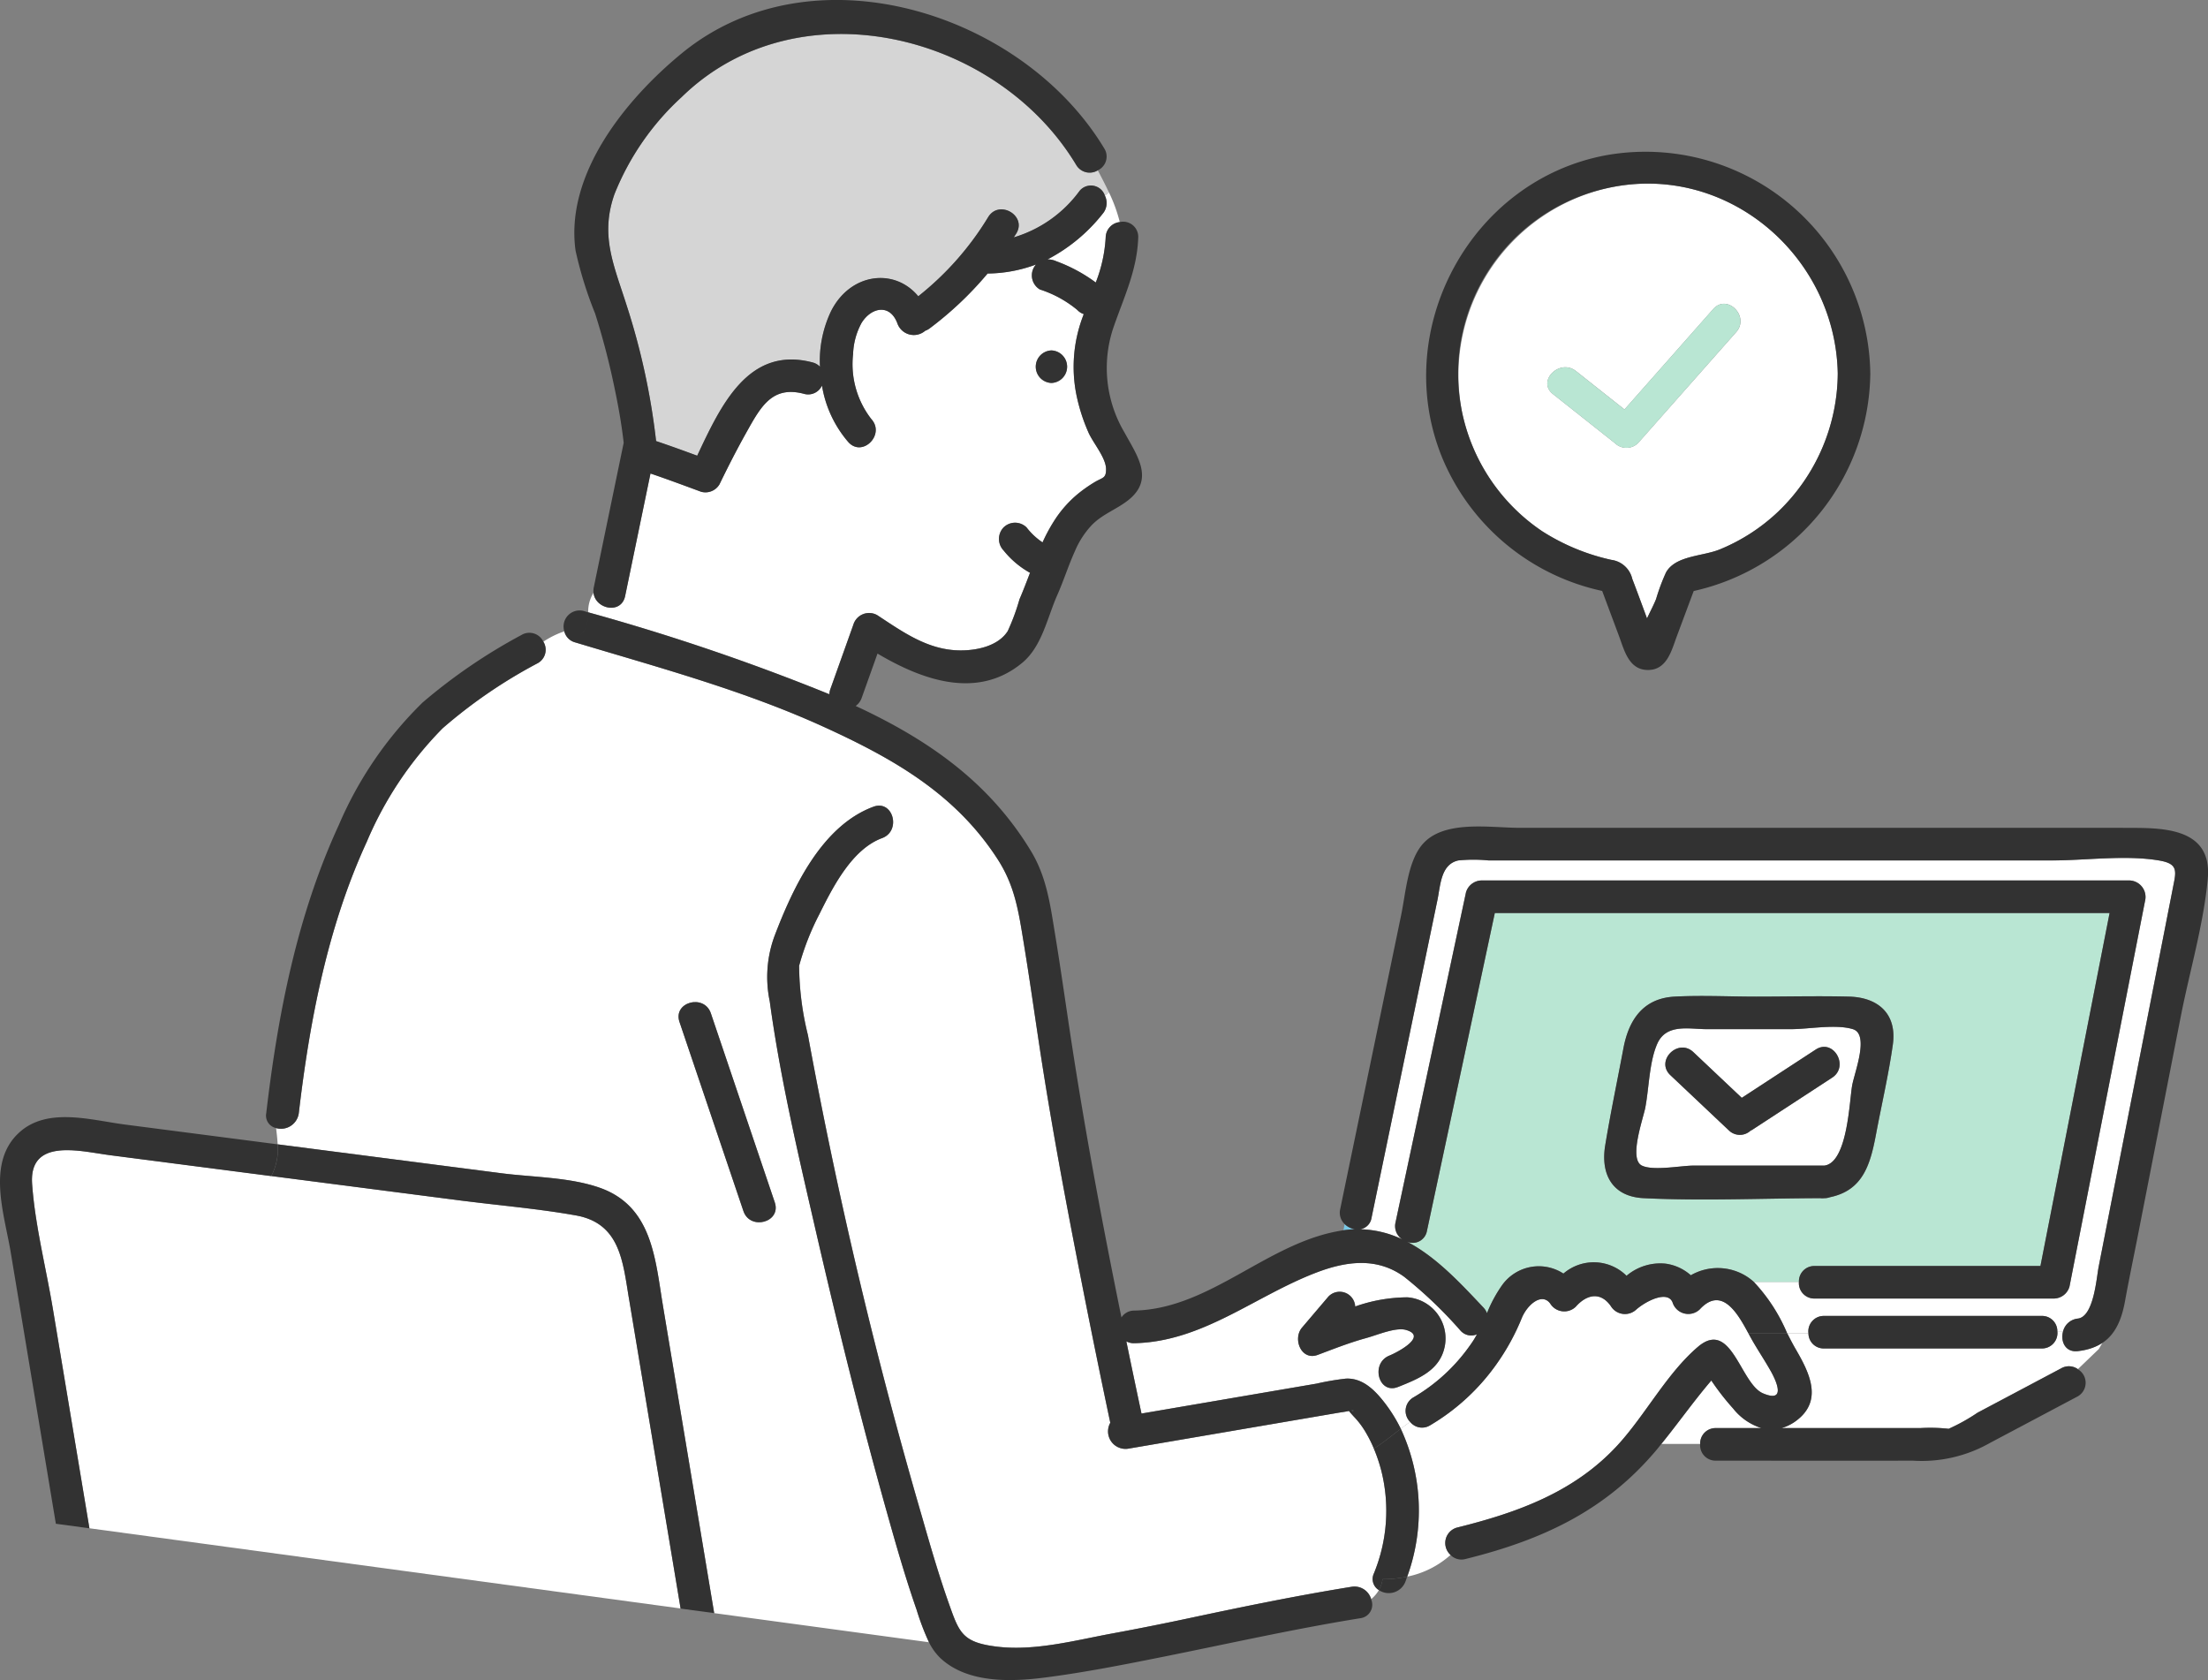 <svg xmlns="http://www.w3.org/2000/svg" width="200.328" height="152.409" viewBox="0 0 200.328 152.409">
  <rect x="0" y="0" width="200.328" height="152.409" fill="#808080" stroke="none"/>
  <g id="グループ_576" data-name="グループ 576" transform="translate(0 0)">
    <g id="グループ_577" data-name="グループ 577">
      <path id="パス_764" data-name="パス 764" d="M355.37,247.242c-1.151.132-1.588-.914-1.334-1.8h-.517A1.4,1.4,0,0,1,352.1,247H332.355a1.38,1.38,0,0,1-1.418-1.381h-1.928c.251.5.5.977.752,1.411,1.218,2.092,2.505,4.6.185,6.434a4.092,4.092,0,0,1-1.443.755h11.563c.352,0,.7,0,1.056,0a15.379,15.379,0,0,1,2.536.067,17.144,17.144,0,0,0,2.621-1.462l3.632-1.925,3.959-2.1a1.4,1.4,0,0,1,1.513.079l1.9-1.826.324-.569a4.964,4.964,0,0,1-2.233.755" transform="translate(-166.859 -124.67)" fill="#fff"/>
      <path id="パス_765" data-name="パス 765" d="M237.988,238.98a39.52,39.52,0,0,0-5.087-4.863c-2.468-1.805-5.265-1.429-7.949-.408-5.611,2.133-10.333,6.289-16.555,6.421a1.417,1.417,0,0,1-.72-.169q.677,3.279,1.375,6.551l15.9-2.718a23.632,23.632,0,0,1,2.634-.45c1.556-.083,2.686,1.092,3.591,2.274a13.79,13.79,0,0,1,1.4,2.272c.281-.215.565-.424.853-.621a1.412,1.412,0,0,1,.312-2.232,16.3,16.3,0,0,0,5.093-4.675,8.3,8.3,0,0,0,.658-1.042,1.29,1.29,0,0,1-1.5-.341m-1.43,1.469c-.44,2.16-2.4,2.918-4.229,3.652-1.549.622-2.323-1.5-1.314-2.5a1.572,1.572,0,0,1,.529-.345c.684-.275,3.527-1.753,1.5-2.329-.927-.263-2.636.475-3.533.717-.045.012-.088.027-.133.039-1.478.409-2.892.969-4.329,1.507-1.508.565-2.294-1.458-1.436-2.467l2.39-2.81a1.41,1.41,0,0,1,2.439.889,14.411,14.411,0,0,1,4.744-.832,3.74,3.74,0,0,1,3.376,4.481" transform="translate(-105.486 -118.275)" fill="#fff"/>
      <path id="パス_766" data-name="パス 766" d="M249.164,260.041c.2.094.342-.048,0,0" transform="translate(-126.56 -132.079)" fill="#78c8e6"/>
      <path id="パス_767" data-name="パス 767" d="M291.869,245.807c-.595-1.069-1.292-2.078-1.878-3.152-.055-.1-.113-.207-.172-.317h0c-.928-1.716-2.387-4.365-4.416-2.163a1.5,1.5,0,0,1-2.467-.651c-.45-1.067-2.325-.167-3.277.651a1.5,1.5,0,0,1-2.319-.3c-.948-1.354-2.211-1.051-3.186.059a1.5,1.5,0,0,1-2.319-.3c-.745-.991-2.012.051-2.544,1.245a20.522,20.522,0,0,1-2.325,4.26,19.529,19.529,0,0,1-6.034,5.556,1.382,1.382,0,0,1-1.8-.318c-.288.2-.572.405-.853.621a17.579,17.579,0,0,1,.585,13.421,8.381,8.381,0,0,0,3.935-1.975,1.453,1.453,0,0,1,.588-2.481c5.517-1.368,10.694-3.233,14.606-7.515,2.5-2.742,4.422-6.457,7.237-8.869,3.055-2.618,3.856,3.331,5.916,4.206,2.081.883,1.261-1.021.727-1.981" transform="translate(-131.188 -121.386)" fill="#fff"/>
      <path id="パス_768" data-name="パス 768" d="M248.752,226.155a1.713,1.713,0,0,1-.937-.468l-.106.565.113-.018a9.254,9.254,0,0,1,.93-.079" transform="translate(-125.821 -114.635)" fill="#78c8e6"/>
      <path id="パス_769" data-name="パス 769" d="M311.283,258.829h4.137a5.307,5.307,0,0,1-2.573-1.779,22.71,22.71,0,0,1-1.976-2.538c-1.587,1.853-3,3.861-4.536,5.756h3.524a1.391,1.391,0,0,1,1.423-1.439" transform="translate(-155.6 -129.276)" fill="#fff"/>
      <path id="パス_770" data-name="パス 770" d="M156.57,18.638a1.413,1.413,0,0,1-1.973-.5C147.378,6.152,129.3,1.756,118.809,12a23.969,23.969,0,0,0-6.09,8.792c-1.332,3.761-.059,6.457,1.082,10.055a62.951,62.951,0,0,1,2.689,12.362c1.25.419,2.492.869,3.728,1.326,2.143-4.547,4.635-9.991,10.461-8.462a1.41,1.41,0,0,1,.678.391,10.465,10.465,0,0,1,.995-5.019c1.74-3.489,5.762-3.988,7.924-1.373a27.07,27.07,0,0,0,6.343-7.181c.99-1.621,3.542-.136,2.549,1.49-.072.118-.151.23-.224.347a11.429,11.429,0,0,0,5.973-4.224,1.336,1.336,0,0,1,2.294.448c.128-.1.251-.2.37-.3-.313-.673-.659-1.337-1.01-2.007" transform="translate(-56.965 -3.187)" fill="#d5d5d5"/>
      <path id="パス_771" data-name="パス 771" d="M198.723,35.477c-.119.106-.242.209-.37.3a1.5,1.5,0,0,1-.207,1.64,15.44,15.44,0,0,1-5,4.138,1.877,1.877,0,0,1,.8.169,14.258,14.258,0,0,1,3.576,1.927,13.172,13.172,0,0,0,.9-4.083,1.425,1.425,0,0,1,1.282-1.4,14.07,14.07,0,0,0-.981-2.691" transform="translate(-98.107 -18.02)" fill="#fff"/>
      <path id="パス_772" data-name="パス 772" d="M153.833,63.972a16.736,16.736,0,0,1-1.1-3.479,12.9,12.9,0,0,1,.578-6.946c.034-.1.071-.19.106-.285a1.434,1.434,0,0,1-.589-.38,10.183,10.183,0,0,0-3.393-1.856,1.488,1.488,0,0,1-.529-2.02,1.468,1.468,0,0,1,.178-.244,12.873,12.873,0,0,1-4.39.815,31.415,31.415,0,0,1-5.278,4.993,1.458,1.458,0,0,1-.382.2,1.579,1.579,0,0,1-2.51-.625c-.682-1.894-2.414-1.48-3.269-.078a6.324,6.324,0,0,0-.765,2.816,8.121,8.121,0,0,0,1.655,5.907c1.274,1.405-.809,3.5-2.088,2.087a10.411,10.411,0,0,1-2.394-5.132,1.379,1.379,0,0,1-1.646.746c-2.889-.758-3.919,1.2-5.216,3.51-.862,1.538-1.666,3.111-2.435,4.7a1.477,1.477,0,0,1-1.667.679c-1.526-.564-3.054-1.134-4.595-1.658q-1.151,5.559-2.3,11.117c-.348,1.685-2.7,1.193-2.866-.289a3.182,3.182,0,0,0-.482,1.764,199.939,199.939,0,0,1,21.879,7.434,1.48,1.48,0,0,1,.084-.449l2.087-5.847a1.494,1.494,0,0,1,2.169-.882c2.349,1.542,4.636,3.2,7.577,3.2,1.484,0,3.4-.394,4.265-1.751a19.709,19.709,0,0,0,1.066-2.884c.333-.771.642-1.585.957-2.406a8.106,8.106,0,0,1-2.4-2.028,1.511,1.511,0,0,1,0-2.088,1.486,1.486,0,0,1,2.087,0,6.146,6.146,0,0,0,1.449,1.357,15.13,15.13,0,0,1,1.281-2.3,10.5,10.5,0,0,1,2-2.16,13.081,13.081,0,0,1,1.412-.986c.749-.459,1.083-.332,1.068-1.225-.017-1.028-1.2-2.379-1.608-3.329m-3.344-4.461a1.477,1.477,0,0,1,0-2.952,1.477,1.477,0,0,1,0,2.952" transform="translate(-55.09 -24.768)" fill="#fff"/>
      <path id="パス_773" data-name="パス 773" d="M315.9,199.962c1.455-.168,1.694-3.689,1.893-4.706q.833-4.255,1.667-8.51l4.048-20.658q.567-2.893,1.133-5.784c.23-1.172.1-1.656-1.394-1.906-3.043-.509-6.61,0-9.686,0H262.433a13.948,13.948,0,0,0-2.734,0c-1.6.348-1.615,2.235-1.9,3.588q-2.99,14.417-5.98,28.835a1.232,1.232,0,0,1-1.034,1.037,9.309,9.309,0,0,1,3.821.917,1.443,1.443,0,0,1-.609-1.543l6.391-29.933a1.5,1.5,0,0,1,1.424-1.084h58.761A1.5,1.5,0,0,1,322,162.085q-3.426,17.487-6.853,34.976a1.493,1.493,0,0,1-1.424,1.084h-21.7a1.4,1.4,0,0,1-1.423-1.512h-4.09a15.682,15.682,0,0,1,3.024,4.661h1.928a1.4,1.4,0,0,1,1.418-1.571h19.745a1.381,1.381,0,0,1,1.419,1.392h.517a1.545,1.545,0,0,1,1.334-1.153" transform="translate(-127.386 -80.342)" fill="#fff"/>
      <path id="パス_774" data-name="パス 774" d="M296.4,200.35h20.49q3.138-16.011,6.274-32.024H267.389l-6.16,28.849a1.311,1.311,0,0,1-1.817.965c2.659,1.378,4.884,3.794,6.942,5.976a1.518,1.518,0,0,1,.324.514,12.2,12.2,0,0,1,1.4-2.581,4.091,4.091,0,0,1,5.535-1.012,4.219,4.219,0,0,1,5.727.2,4.744,4.744,0,0,1,3.542-1.1,4.318,4.318,0,0,1,2.29,1.053,4.905,4.905,0,0,1,5.044.091,5.036,5.036,0,0,1,.673.512h4.09a1.39,1.39,0,0,1,1.423-1.441M280.888,194.2c-2.841-.14-3.911-2.173-3.481-4.788.484-2.945,1.1-5.875,1.653-8.809.482-2.569,1.782-4.534,4.643-4.687,2.457-.131,4.958,0,7.417,0,2.8,0,5.612-.071,8.412,0,2.641.068,4.364,1.565,3.97,4.358-.384,2.724-1.02,5.435-1.527,8.14-.518,2.759-1.2,5.083-4.179,5.7a1.523,1.523,0,0,1-.5.088,1.5,1.5,0,0,1-.372,0c-5.327.012-10.714.26-16.031,0" transform="translate(-131.765 -85.499)" fill="#b9e6d3"/>
      <path id="パス_775" data-name="パス 775" d="M150.508,201.869a14.918,14.918,0,0,0,.682-9.292,14.682,14.682,0,0,0-.685-2.036,5.913,5.913,0,0,1-3.182,1.019,5.913,5.913,0,0,0,3.182-1.019,11.14,11.14,0,0,0-.643-1.31,7.709,7.709,0,0,0-1.077-1.493c-.069-.071-.37-.392-.54-.613-.348.076-.708.121-1.058.181l-3.794.649-15.175,2.594a1.588,1.588,0,0,1-1.626-2.35q-1.319-6.22-2.542-12.46c-1.414-7.179-2.777-14.374-3.872-21.608-.48-3.168-.927-6.34-1.446-9.5-.467-2.847-.8-5.132-2.353-7.546-3.839-5.957-9.491-9.147-15.761-12.01-7.23-3.3-14.985-5.39-22.576-7.674a1.375,1.375,0,0,1-.986-1,8.107,8.107,0,0,0-1.9.936,1.388,1.388,0,0,1-.507,1.952,45.474,45.474,0,0,0-8.637,5.913,32.834,32.834,0,0,0-6.873,10.286c-3.552,7.71-5.189,16.248-6.171,24.63a1.63,1.63,0,0,1-2.06,1.348c.059.491.117.982.141,1.472l20.291,2.622c2.85.368,6.208.353,8.95,1.324,4.759,1.685,5.014,6.478,5.713,10.669l4.653,27.913,19.493,2.644a22.679,22.679,0,0,1-1.12-2.942c-1.032-2.957-1.894-5.977-2.739-8.991-2.356-8.4-4.45-16.874-6.407-25.373-1.586-6.889-3.226-13.832-4.183-20.844a10.747,10.747,0,0,1,.43-5.911c1.661-4.367,4.28-10,8.977-11.741,1.788-.661,2.552,2.194.785,2.847-2.738,1.013-4.465,4.442-5.684,6.888a23.758,23.758,0,0,0-1.842,4.691,26.671,26.671,0,0,0,.8,6.294,440.617,440.617,0,0,0,10.374,43.78c.75,2.624,1.514,5.251,2.426,7.824.926,2.612,1.213,3.495,4.359,3.875,3.469.42,7.157-.594,10.552-1.216q3.522-.645,7.024-1.4c4.852-1.034,9.7-2.026,14.6-2.818a1.574,1.574,0,0,1,1.765,1.122,3.152,3.152,0,0,0,.7-.821,1.172,1.172,0,0,1-.452-1.509M96.156,168.206c.611,1.807-2.241,2.575-2.847.785q-2.9-8.577-5.8-17.155c-.611-1.807,2.242-2.575,2.847-.785l5.8,17.155" transform="translate(-25.859 -59.124)" fill="#fff"/>
      <path id="パス_776" data-name="パス 776" d="M60.045,225.428c-.541-3.248-.792-6.736-4.791-7.451-3.467-.62-7.029-.909-10.521-1.36L27.609,214.4c-.029.053-.052.105-.084.158.032-.053.055-.106.084-.158l-14.671-1.9c-2.569-.332-7.327-1.635-7.025,2.614.268,3.771,1.269,7.628,1.888,11.354q1.654,9.944,3.308,19.889l53.639,7.277-4.7-28.214" transform="translate(-2.997 -107.713)" fill="#fff"/>
      <path id="パス_777" data-name="パス 777" d="M254.239,291.906a1.619,1.619,0,0,0,2.394-.724c.064-.162.118-.329.177-.493a11,11,0,0,1-2.238.224,2.682,2.682,0,0,1-.333.993" transform="translate(-129.138 -147.651)" fill="#323232"/>
      <path id="パス_778" data-name="パス 778" d="M323.9,249.068l-1.271,1.222,1.271-1.222a1.4,1.4,0,0,0-1.513-.079l-3.959,2.1-3.632,1.926a17.142,17.142,0,0,1-2.621,1.462,15.323,15.323,0,0,0-2.536-.067c-.352,0-.7,0-1.056,0H297.018a4.1,4.1,0,0,0,1.443-.755c2.321-1.837,1.033-4.342-.185-6.434-.253-.435-.5-.915-.752-1.411H294l.172.317c.587,1.073,1.284,2.083,1.879,3.152.534.96,1.354,2.864-.727,1.981-2.059-.874-2.86-6.823-5.916-4.206-2.815,2.412-4.732,6.127-7.237,8.869-3.911,4.282-9.088,6.147-14.605,7.515a1.453,1.453,0,0,0-.588,2.481,10.107,10.107,0,0,0,1.175-1.244,10.107,10.107,0,0,1-1.175,1.244,1.38,1.38,0,0,0,1.372.366c6.965-1.727,12.7-4.377,17.352-9.933.138-.165.269-.336.4-.5h0c1.54-1.895,2.949-3.9,4.535-5.756a22.7,22.7,0,0,0,1.976,2.538,5.308,5.308,0,0,0,2.573,1.779h-4.137a1.39,1.39,0,0,0-1.423,1.439h0a1.4,1.4,0,0,0,1.423,1.514c5.957,0,11.914.013,17.872,0a12.55,12.55,0,0,0,7-1.609l7.947-4.214a1.419,1.419,0,0,0,.023-2.471" transform="translate(-135.374 -124.855)" fill="#323232"/>
      <path id="パス_779" data-name="パス 779" d="M245.425,75.1H190.673c-2.694,0-7-.779-8.9,1.6-1.264,1.58-1.444,4.364-1.85,6.321q-1.05,5.066-2.1,10.132-1.715,8.268-3.429,16.536a1.428,1.428,0,0,0,.4,1.357l.362-1.931-.362,1.931a1.711,1.711,0,0,0,.937.468,9.239,9.239,0,0,0-.93.079c-.038,0-.075.012-.113.018l-.608,3.24.608-3.24c-6.827.994-12,7.136-18.978,7.285a1.369,1.369,0,0,0-1.163.622c-1.669-8.191-3.213-16.412-4.485-24.668-.52-3.379-.989-6.764-1.543-10.138-.444-2.7-.765-5.174-2.2-7.536-3.722-6.115-9.03-9.875-15.377-12.894-.169-.08-.34-.156-.509-.236a1.49,1.49,0,0,0,.548-.737l1.434-4.017c4.031,2.39,9.044,4.22,13.13.839,1.79-1.481,2.266-4.079,3.169-6.119.586-1.322,1.021-2.712,1.618-4.028a7.918,7.918,0,0,1,1.483-2.305c1.02-1.08,2.395-1.488,3.491-2.42,2.215-1.885.6-4.018-.481-6.021a11.468,11.468,0,0,1-1.068-9.337c.955-2.828,2.211-5.311,2.313-8.356a1.371,1.371,0,0,0-1.67-1.4,8.468,8.468,0,0,1,.186,3.051,8.468,8.468,0,0,0-.186-3.051,1.425,1.425,0,0,0-1.282,1.4,13.166,13.166,0,0,1-.9,4.083,14.257,14.257,0,0,0-3.576-1.927,1.88,1.88,0,0,0-.8-.169,15.44,15.44,0,0,0,5-4.138,1.5,1.5,0,0,0,.207-1.64,25.428,25.428,0,0,0-2.891,1.992,25.428,25.428,0,0,1,2.891-1.992,1.336,1.336,0,0,0-2.295-.448,11.429,11.429,0,0,1-5.973,4.224c.074-.117.152-.229.224-.347.993-1.626-1.559-3.111-2.549-1.49a27.072,27.072,0,0,1-6.343,7.181c-2.162-2.615-6.183-2.116-7.923,1.373a10.465,10.465,0,0,0-.995,5.019,1.414,1.414,0,0,0-.678-.391c-5.825-1.528-8.317,3.915-10.461,8.463-1.237-.457-2.478-.907-3.728-1.327a62.959,62.959,0,0,0-2.689-12.362c-1.14-3.6-2.414-6.294-1.082-10.054a23.982,23.982,0,0,1,6.09-8.792c10.489-10.242,28.57-5.846,35.789,6.145a1.413,1.413,0,0,0,1.973.5c-.443-.846-.887-1.7-1.267-2.585.38.886.824,1.739,1.267,2.585a1.376,1.376,0,0,0,.577-1.985c-7.419-12.324-26.447-18.371-38.324-8.631-5.033,4.128-10.61,10.921-9.643,17.9a35.461,35.461,0,0,0,1.773,5.706q1,3.147,1.684,6.382c.377,1.765.71,3.555.909,5.353q-1.357,6.556-2.713,13.112a1.561,1.561,0,0,0-.019.5,1.922,1.922,0,0,1,.695-.57,1.922,1.922,0,0,0-.695.57c.162,1.482,2.517,1.975,2.866.289q1.15-5.558,2.3-11.117c1.541.524,3.069,1.093,4.595,1.657a1.478,1.478,0,0,0,1.667-.678c.769-1.586,1.573-3.159,2.435-4.7,1.3-2.316,2.327-4.269,5.216-3.51a1.378,1.378,0,0,0,1.646-.747,10.412,10.412,0,0,0,2.394,5.132c1.279,1.411,3.362-.682,2.088-2.088A8.12,8.12,0,0,1,130.2,32.12a6.328,6.328,0,0,1,.765-2.816c.856-1.4,2.588-1.816,3.269.078a1.579,1.579,0,0,0,2.51.626,1.473,1.473,0,0,0,.382-.2,31.456,31.456,0,0,0,5.278-4.993,12.885,12.885,0,0,0,4.39-.816,1.453,1.453,0,0,0-.178.244,1.488,1.488,0,0,0,.529,2.019,10.192,10.192,0,0,1,3.393,1.856,1.44,1.44,0,0,0,.589.38c-.035.095-.072.189-.106.285a12.9,12.9,0,0,0-.578,6.946,16.727,16.727,0,0,0,1.1,3.479c.408.95,1.59,2.3,1.608,3.329.015.894-.319.767-1.068,1.225a13.086,13.086,0,0,0-1.412.986,10.472,10.472,0,0,0-2,2.16,15.1,15.1,0,0,0-1.281,2.3,6.156,6.156,0,0,1-1.449-1.357,1.485,1.485,0,0,0-2.087,0,1.51,1.51,0,0,0,0,2.087,8.1,8.1,0,0,0,2.4,2.028c-.314.821-.623,1.635-.957,2.406a19.69,19.69,0,0,1-1.066,2.884c-.87,1.357-2.782,1.753-4.265,1.751-2.942,0-5.228-1.659-7.577-3.2a1.494,1.494,0,0,0-2.169.882l-2.087,5.847a1.482,1.482,0,0,0-.084.449,200.038,200.038,0,0,0-21.879-7.433c-.055.82-.088,1.625-.792,2.094.7-.469.737-1.274.792-2.094l-.4-.121A1.455,1.455,0,0,0,104,57.277c.131-.043.259-.092.4-.126-.136.034-.264.083-.4.126a1.374,1.374,0,0,0,.986,1c7.592,2.284,15.346,4.373,22.576,7.674,6.269,2.862,11.921,6.052,15.761,12.01,1.555,2.413,1.886,4.7,2.353,7.545.519,3.162.966,6.334,1.446,9.5,1.1,7.235,2.458,14.43,3.872,21.608q1.228,6.238,2.542,12.46a1.588,1.588,0,0,0,1.626,2.35l15.175-2.594,3.794-.649c.351-.06.71-.1,1.058-.181.17.22.47.542.539.613a7.711,7.711,0,0,1,1.078,1.493,11.142,11.142,0,0,1,.643,1.31c.848-.528,1.638-1.185,2.441-1.8a13.768,13.768,0,0,0-1.4-2.272c-.9-1.182-2.034-2.357-3.59-2.274a23.645,23.645,0,0,0-2.635.45l-15.9,2.718q-.7-3.273-1.375-6.551a1.418,1.418,0,0,0,.721.168c6.221-.132,10.943-4.288,16.554-6.421,2.685-1.02,5.481-1.4,7.949.408a39.519,39.519,0,0,1,5.087,4.863,1.29,1.29,0,0,0,1.5.341,8.32,8.32,0,0,1-.657,1.043,16.3,16.3,0,0,1-5.094,4.675,1.413,1.413,0,0,0-.312,2.232,7.7,7.7,0,0,1,1.89-.987,7.7,7.7,0,0,0-1.89.987,1.383,1.383,0,0,0,1.8.317,19.527,19.527,0,0,0,6.034-5.555,20.524,20.524,0,0,0,2.326-4.26c.532-1.195,1.8-2.236,2.544-1.245a1.5,1.5,0,0,0,2.318.3c.975-1.11,2.238-1.413,3.187-.06a1.5,1.5,0,0,0,2.318.3c.952-.818,2.827-1.718,3.277-.651a1.5,1.5,0,0,0,2.467.651c2.028-2.2,3.488.446,4.416,2.163h3.52a15.7,15.7,0,0,0-3.024-4.661h0a5.067,5.067,0,0,0-.673-.512,4.905,4.905,0,0,0-5.044-.091,4.319,4.319,0,0,0-2.29-1.053,4.741,4.741,0,0,0-3.542,1.1,4.218,4.218,0,0,0-5.726-.2,4.092,4.092,0,0,0-5.535,1.012,12.179,12.179,0,0,0-1.4,2.581,1.522,1.522,0,0,0-.324-.514c-2.058-2.181-4.283-4.6-6.942-5.976a1.311,1.311,0,0,0,1.817-.965l6.16-28.85H244.2l-6.274,32.024h-20.49a1.39,1.39,0,0,0-1.423,1.441h0a1.4,1.4,0,0,0,1.423,1.512h21.7a1.494,1.494,0,0,0,1.424-1.084q3.426-17.488,6.853-34.976a1.5,1.5,0,0,0-1.424-1.868H187.232a1.5,1.5,0,0,0-1.424,1.084q-3.2,14.967-6.391,29.934a1.441,1.441,0,0,0,.609,1.542,9.312,9.312,0,0,0-3.821-.917,1.231,1.231,0,0,0,1.033-1.037q2.99-14.418,5.98-28.835c.28-1.353.3-3.239,1.9-3.588a13.943,13.943,0,0,1,2.734,0h51.126c3.075,0,6.642-.509,9.686,0,1.492.249,1.623.734,1.394,1.905l-1.134,5.785q-2.023,10.329-4.047,20.658l-1.668,8.51c-.2,1.016-.437,4.538-1.892,4.706a1.545,1.545,0,0,0-1.334,1.153h0c-.254.886.183,1.932,1.334,1.8,2.782-.32,3.825-2.013,4.283-4.542.358-1.975.773-3.942,1.158-5.912l3.909-19.951c.8-4.073,2.061-8.311,2.439-12.45.441-4.82-4.42-4.614-7.675-4.614M124.567,34.024c.984.492,1.476-.984,2.46-.492-.984-.492-1.476.984-2.46.492M175.4,127.962c.343-.048.2.093,0,0" transform="translate(-52.8 0)" fill="#323232"/>
      <path id="パス_780" data-name="パス 780" d="M253.891,267.251a14.918,14.918,0,0,1-.683,9.292,1.172,1.172,0,0,0,.453,1.509,2.683,2.683,0,0,0,.333-.993h0a2.972,2.972,0,0,0-.033-.984,2.972,2.972,0,0,1,.033.984,10.992,10.992,0,0,0,2.238-.225,17.577,17.577,0,0,0-.585-13.421c-.8.616-1.593,1.273-2.441,1.8a14.681,14.681,0,0,1,.685,2.036" transform="translate(-128.559 -133.797)" fill="#323232"/>
      <path id="パス_781" data-name="パス 781" d="M192.4,64.607a1.477,1.477,0,0,0,0,2.952,1.477,1.477,0,0,0,0-2.952" transform="translate(-97.005 -32.816)" fill="#323232"/>
      <path id="パス_782" data-name="パス 782" d="M74.224,117.468c-.936.609-1.783,1.328-2.627,1.891.844-.563,1.691-1.282,2.627-1.891a1.4,1.4,0,0,0-2-.6,50.426,50.426,0,0,0-8.955,6.117,34.507,34.507,0,0,0-7.614,11.14c-3.788,8.222-5.527,17.179-6.574,26.12a1.158,1.158,0,0,0,.893,1.349,9.035,9.035,0,0,1-.03-2.873,9.035,9.035,0,0,0,.03,2.873,1.63,1.63,0,0,0,2.06-1.349c.982-8.382,2.619-16.921,6.171-24.63a32.841,32.841,0,0,1,6.872-10.286,45.479,45.479,0,0,1,8.638-5.913,1.388,1.388,0,0,0,.507-1.951" transform="translate(-24.926 -59.255)" fill="#323232"/>
      <path id="パス_783" data-name="パス 783" d="M128.045,185.769c-.605-1.79-3.458-1.022-2.847.785l5.8,17.155c.606,1.79,3.458,1.022,2.847-.785l-5.8-17.155" transform="translate(-63.55 -93.842)" fill="#323232"/>
      <path id="パス_784" data-name="パス 784" d="M196.277,220.519a5.4,5.4,0,0,1-3.428,1.139,5.4,5.4,0,0,0,3.428-1.139,1.574,1.574,0,0,0-1.765-1.122c-4.9.791-9.745,1.783-14.6,2.818q-3.5.747-7.023,1.4c-3.4.622-7.084,1.636-10.552,1.216-3.146-.381-3.433-1.264-4.359-3.875-.912-2.572-1.676-5.2-2.426-7.824a440.462,440.462,0,0,1-10.374-43.779,26.673,26.673,0,0,1-.8-6.294,23.788,23.788,0,0,1,1.842-4.691c1.219-2.446,2.946-5.876,5.685-6.889,1.767-.653,1-3.508-.785-2.847-4.7,1.738-7.316,7.375-8.977,11.741a10.746,10.746,0,0,0-.43,5.912c.956,7.011,2.6,13.954,4.183,20.844,1.957,8.5,4.051,16.974,6.406,25.373.845,3.015,1.707,6.034,2.739,8.991a22.844,22.844,0,0,0,1.12,2.942l3.23.438-3.23-.438a5.2,5.2,0,0,0,1.043,1.439c2.459,2.294,6.435,2.149,9.511,1.752,3.664-.473,7.317-1.2,10.938-1.927,5.88-1.184,11.715-2.494,17.64-3.45a1.233,1.233,0,0,0,.98-1.725" transform="translate(-71.877 -75.444)" fill="#323232"/>
      <path id="パス_785" data-name="パス 785" d="M353.034,244.006h2.995a1.382,1.382,0,0,0-1.42-1.392H334.864a1.4,1.4,0,0,0-1.418,1.571h0a1.38,1.38,0,0,0,1.418,1.381h19.745a1.4,1.4,0,0,0,1.42-1.56Z" transform="translate(-169.369 -123.233)" fill="#323232"/>
      <path id="パス_786" data-name="パス 786" d="M248.409,246.752c1.826-.734,3.789-1.491,4.229-3.652a3.74,3.74,0,0,0-3.376-4.481,14.423,14.423,0,0,0-4.744.832,1.41,1.41,0,0,0-2.439-.889l-2.39,2.81c-.858,1.009-.072,3.033,1.436,2.467,1.437-.538,2.851-1.1,4.329-1.507l.133-.039c.9-.242,2.606-.98,3.533-.717,2.031.577-.811,2.054-1.5,2.329a1.578,1.578,0,0,0-.529.345c-1.009,1-.235,3.124,1.314,2.5" transform="translate(-121.567 -120.926)" fill="#323232"/>
      <path id="パス_787" data-name="パス 787" d="M85.551,225.591c-.7-4.191-.955-8.985-5.713-10.67-2.741-.97-6.1-.956-8.95-1.324L50.6,210.975a5.206,5.206,0,0,1-.579,2.878l17.124,2.213c3.492.451,7.054.74,10.521,1.36,4,.715,4.249,4.2,4.79,7.451l4.7,28.214,3.047.413-4.653-27.913" transform="translate(-25.407 -107.162)" fill="#323232"/>
      <path id="パス_788" data-name="パス 788" d="M25.192,208.437l-13.889-1.8c-3.058-.4-7-1.6-9.553.722-3,2.724-1.355,7.406-.782,10.846q2.05,12.327,4.1,24.653l3.046.413Q6.459,233.331,4.8,223.387c-.62-3.725-1.62-7.583-1.888-11.354-.3-4.249,4.456-2.946,7.024-2.614l14.671,1.9a5.207,5.207,0,0,0,.579-2.878" transform="translate(0 -104.623)" fill="#323232"/>
      <path id="パス_789" data-name="パス 789" d="M269.176,54.424a17.342,17.342,0,0,0,7.3,10.962,19.346,19.346,0,0,0,6.277,2.6,2.25,2.25,0,0,1,1.9,1.722c.456,1.192.895,2.391,1.338,3.588.311-.67.66-1.324.827-1.771a18.415,18.415,0,0,1,.89-2.386c.848-1.547,3.3-1.463,4.866-2.093A17.1,17.1,0,0,0,297.9,63.6,17.494,17.494,0,0,0,303.3,51.09c-.193-10.738-10.13-19.191-20.839-16.842a17.4,17.4,0,0,0-13.28,20.177m10.367-3.566,4.4,3.482,8.051-9.11c1.261-1.427,3.342.669,2.088,2.087L285.17,57.4a1.5,1.5,0,0,1-2.088,0l-5.627-4.455c-1.49-1.179.614-3.255,2.088-2.088" transform="translate(-136.56 -17.195)" fill="#fff"/>
      <path id="パス_790" data-name="パス 790" d="M278.929,67.795l1.526,4.091c.483,1.3.894,3.079,2.627,3.079s2.143-1.782,2.627-3.079l1.523-4.085a20.447,20.447,0,0,0,16.023-19.723,20.4,20.4,0,0,0-23.927-19.819c-12.421,2.275-19.707,16-14.854,27.591a20.366,20.366,0,0,0,14.454,11.944m.534-36.559c10.709-2.348,20.646,6.1,20.839,16.842a17.5,17.5,0,0,1-5.394,12.515,17.1,17.1,0,0,1-5.327,3.443c-1.562.629-4.018.546-4.866,2.093a18.362,18.362,0,0,0-.89,2.386c-.167.447-.515,1.1-.827,1.771-.444-1.2-.882-2.4-1.339-3.589a2.25,2.25,0,0,0-1.9-1.722,19.33,19.33,0,0,1-6.277-2.6,17.224,17.224,0,0,1,5.984-31.139" transform="translate(-133.566 -14.184)" fill="#323232"/>
      <path id="パス_791" data-name="パス 791" d="M306.9,201.908h11.878c2.122-.278,2.27-5.931,2.527-7.3.225-1.2,1.57-4.616.059-5.078-1.553-.475-4,0-5.611,0h-7.658c-1.563,0-3.655-.533-4.477,1.322-.725,1.634-.749,3.993-1.077,5.74-.195,1.041-1.543,4.726-.319,5.317,1.033.5,3.562,0,4.678,0m-.012-10.3,4.392,4.148,6.71-4.379c1.6-1.043,3.075,1.515,1.49,2.549l-7.258,4.736a1.562,1.562,0,0,1-.15.078,1.424,1.424,0,0,1-1.965-.034L304.8,193.7c-1.385-1.308.707-3.392,2.088-2.088" transform="translate(-153.251 -96.162)" fill="#fff"/>
      <path id="パス_792" data-name="パス 792" d="M315.77,201.97a1.521,1.521,0,0,0,.5-.088c2.984-.616,3.661-2.939,4.179-5.7.507-2.7,1.143-5.415,1.527-8.14.394-2.792-1.329-4.29-3.97-4.358-2.8-.072-5.611,0-8.412,0-2.459,0-4.96-.131-7.417,0-2.861.153-4.161,2.118-4.643,4.687-.551,2.934-1.169,5.863-1.653,8.809-.43,2.614.64,4.647,3.481,4.787,5.317.263,10.7.014,16.031,0a1.518,1.518,0,0,0,.371,0m-16.237-8.27c.328-1.747.352-4.106,1.077-5.739.823-1.855,2.913-1.322,4.477-1.322h7.658c1.609,0,4.058-.475,5.611,0,1.511.462.167,3.876-.059,5.078-.257,1.369-.405,7.023-2.528,7.3H303.891c-1.116,0-3.644.5-4.678,0-1.223-.59.124-4.277.32-5.317" transform="translate(-150.245 -93.272)" fill="#323232"/>
      <path id="パス_793" data-name="パス 793" d="M312.82,200.579a1.424,1.424,0,0,0,1.965.034,1.559,1.559,0,0,0,.15-.078l7.258-4.736c1.585-1.035.107-3.592-1.49-2.549l-6.71,4.379L309.6,193.48c-1.381-1.3-3.472.78-2.088,2.088l5.306,5.011" transform="translate(-155.967 -98.034)" fill="#323232"/>
      <path id="パス_794" data-name="パス 794" d="M285.811,64.2l5.627,4.455a1.5,1.5,0,0,0,2.087,0l8.91-10.082c1.254-1.419-.826-3.515-2.087-2.088l-8.051,9.11-4.4-3.482c-1.474-1.167-3.577.909-2.088,2.088" transform="translate(-144.915 -28.447)" fill="#b9e6d3"/>
    </g>
  </g>
</svg>
